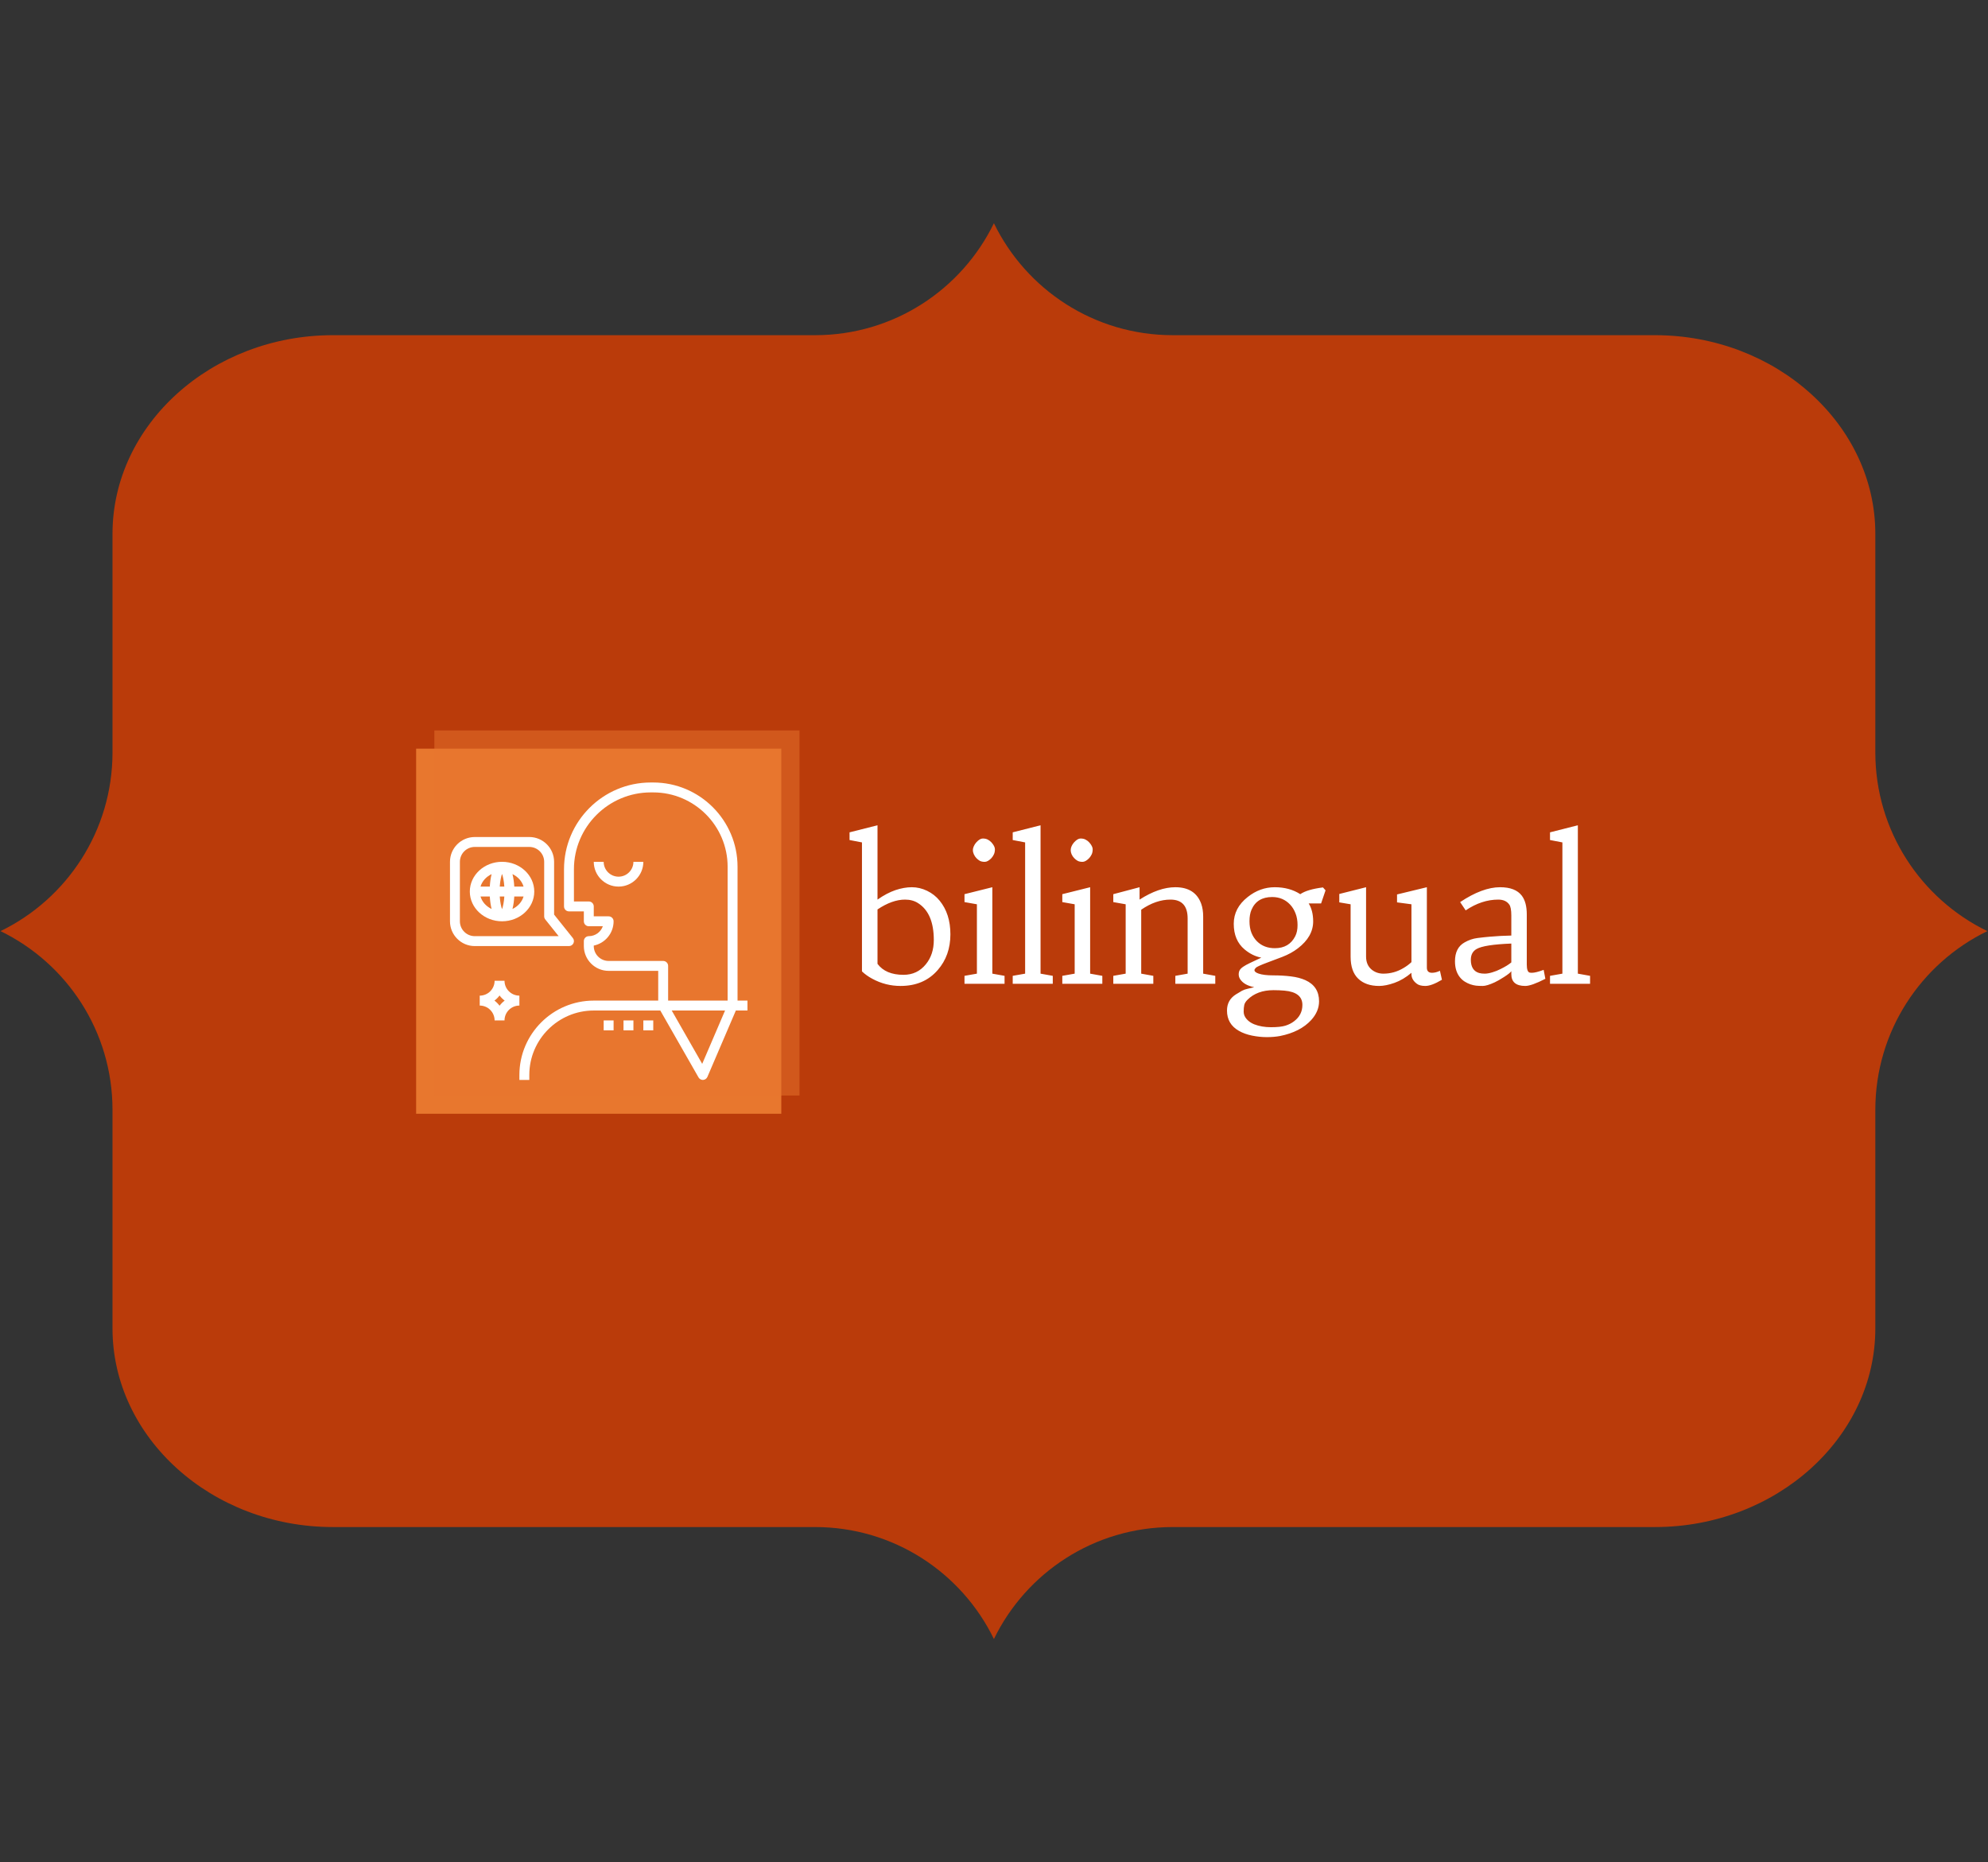 <svg xmlns="http://www.w3.org/2000/svg" version="1.1" xmlns:xlink="http://www.w3.org/1999/xlink" xmlns:svgjs="http://svgjs.dev/svgjs" width="1000" height="937" viewBox="0 0 1000 937"><rect x="0" y="0" width="1000" height="937" fill="#333333" stroke="none"/><g transform="matrix(1,0,0,1,0,0)"><svg viewBox="0 0 384 360" data-background-color="#ffffff" preserveAspectRatio="xMidYMid meet" height="937" width="1000" xmlns="http://www.w3.org/2000/svg" xmlns:xlink="http://www.w3.org/1999/xlink"><g id="tight-bounds" transform="matrix(1,0,0,1,0,0)"><svg viewBox="0 0 384 360" height="360" width="384"><g><svg></svg></g><g><svg viewBox="0 0 384 360" height="360" width="384"><g><path transform="translate(-42.616,-54.616) scale(4.692,4.692)" d="M86.305 42.635v-9.002c0-4.501-4.084-8.184-9.076-8.184h-19.864c-3.239 0-6.039-1.882-7.365-4.613-1.326 2.73-4.126 4.613-7.365 4.613h-19.864c-4.992 0-9.076 3.683-9.076 8.184v9.002c0 3.239-1.882 6.039-4.613 7.365 2.73 1.326 4.613 4.126 4.613 7.365v9.002c0 4.501 4.084 8.184 9.076 8.184h19.864c3.239 0 6.039 1.882 7.365 4.613 1.326-2.73 4.126-4.613 7.365-4.613h19.864c4.992 0 9.076-3.683 9.076-8.184v-9.002c0-3.239 1.882-6.039 4.613-7.365-2.73-1.326-4.613-4.126-4.613-7.365z" fill="#ba3b0a" fill-rule="nonzero" stroke="none" stroke-width="1" stroke-linecap="butt" stroke-linejoin="miter" stroke-miterlimit="10" stroke-dasharray="" stroke-dashoffset="0" font-family="none" font-weight="none" font-size="none" text-anchor="none" style="mix-blend-mode: normal" data-fill-palette-color="tertiary"></path></g><g transform="matrix(1,0,0,1,76.8,141.194)"><svg viewBox="0 0 230.4 77.613" height="77.613" width="230.4"><g><svg viewBox="0 0 370.908 124.945" height="77.613" width="230.4"><g transform="matrix(1,0,0,1,140.508,29.509)"><svg viewBox="0 0 230.4 65.926" height="65.926" width="230.4"><g id="textblocktransform"><svg viewBox="0 0 230.4 65.926" height="65.926" width="230.4" id="textblock"><g><svg viewBox="0 0 230.4 65.926" height="65.926" width="230.4"><g transform="matrix(1,0,0,1,0,0)"><svg width="230.4" viewBox="0.95 -40.6 189.66 54.27" height="65.926" data-palette-color="#ffffff"><path d="M4.13-3.17L4.13-36.21 0.95-36.82 0.95-38.79 8.11-40.6 8.11-21.56Q10.5-23.24 12.71-23.99 14.92-24.73 16.91-24.73 18.9-24.73 20.8-23.82 22.71-22.9 24.02-21.29L24.02-21.29Q26.78-17.92 26.78-12.67L26.78-12.67Q26.78-7.23 23.54-3.52L23.54-3.52Q20.02 0.56 14.01 0.56L14.01 0.56Q10.16 0.56 6.76-1.29L6.76-1.29Q5.25-2.1 4.13-3.17L4.13-3.17ZM15.16-21.56L15.16-21.56Q11.87-21.56 8.11-19.04L8.11-19.04 8.11-5.1Q10.21-2.29 14.77-2.29L14.77-2.29Q18.29-2.29 20.48-4.98L20.48-4.98Q22.53-7.47 22.53-11.21L22.53-11.21Q22.53-18.09 18.51-20.65L18.51-20.65Q17.11-21.56 15.16-21.56ZM37.52-24.73L37.52-2.59 40.65-2.03 40.65 0 30.39 0 30.39-2.03 33.57-2.59 33.57-20.36 30.39-20.92 30.39-22.95 37.52-24.73ZM33.43-32.19Q33.03-32.62 32.79-33.15 32.54-33.69 32.54-34.22 32.54-34.74 32.79-35.27 33.03-35.79 33.42-36.23L33.42-36.23Q34.32-37.21 35.07-37.21 35.81-37.21 36.34-36.94 36.86-36.67 37.28-36.23L37.28-36.23Q38.18-35.23 38.18-34.46 38.18-33.69 37.92-33.15 37.67-32.62 37.28-32.18L37.28-32.18Q36.35-31.23 35.58-31.23 34.81-31.23 34.32-31.49 33.84-31.76 33.43-32.19ZM49.87-40.6L49.87-2.59 53-2.03 53 0 42.74 0 42.74-2.03 45.92-2.59 45.92-36.21 42.74-36.82 42.74-38.79 49.87-40.6ZM62.57-24.73L62.57-2.59 65.69-2.03 65.69 0 55.44 0 55.44-2.03 58.61-2.59 58.61-20.36 55.44-20.92 55.44-22.95 62.57-24.73ZM58.48-32.19Q58.07-32.62 57.83-33.15 57.59-33.69 57.59-34.22 57.59-34.74 57.83-35.27 58.07-35.79 58.46-36.23L58.46-36.23Q59.37-37.21 60.11-37.21 60.86-37.21 61.38-36.94 61.91-36.67 62.32-36.23L62.32-36.23Q63.22-35.23 63.22-34.46 63.22-33.69 62.97-33.15 62.71-32.62 62.32-32.18L62.32-32.18Q61.39-31.23 60.62-31.23 59.86-31.23 59.37-31.49 58.88-31.76 58.48-32.19ZM83.14-21.56L83.14-21.56Q79.41-21.56 75.65-18.97L75.65-18.97 75.65-2.59 78.75-2.03 78.75 0 68.5 0 68.5-2.03 71.67-2.59 71.67-20.36 68.5-20.92 68.5-22.95 75.23-24.73 75.23-21.56Q80.17-24.73 84.39-24.73L84.39-24.73Q89.47-24.73 91.01-20.51L91.01-20.51Q91.52-19.09 91.52-17.19L91.52-17.19 91.52-2.59 94.62-2.03 94.62 0 84.39 0 84.39-2.03 87.54-2.59 87.54-16.72Q87.54-21.56 83.14-21.56ZM121.72-20.58L118.54-20.58Q119.69-18.73 119.69-15.97L119.69-15.97Q119.69-12.08 115.78-9.08L115.78-9.08Q114.07-7.76 111.78-6.88L111.78-6.88 108.04-5.47Q105.36-4.47 105-4.09 104.65-3.71 104.65-3.48 104.65-3.25 104.89-3.03 105.14-2.81 105.7-2.61L105.7-2.61Q107.04-2.15 109.46-2.15 111.88-2.15 113.98-1.89 116.08-1.64 117.69-0.93L117.69-0.93Q121.2 0.66 121.2 4.49L121.2 4.49Q121.2 7.08 119.18 9.3L119.18 9.3Q116.37 12.35 111.22 13.38L111.22 13.38Q109.68 13.67 107.82 13.67 105.97 13.67 104.04 13.28 102.11 12.89 100.67 12.06L100.67 12.06Q97.62 10.33 97.62 6.86L97.62 6.86Q97.62 4.17 99.89 2.73L99.89 2.73 101.48 1.78Q102.14 1.44 102.95 1.27 103.77 1.1 104.6 0.88L104.6 0.88Q101.97 0.37 100.96-1.22L100.96-1.22Q100.62-1.78 100.62-2.4 100.62-3.03 100.87-3.47 101.11-3.91 101.75-4.35 102.38-4.79 103.5-5.32L103.5-5.32 106.41-6.69Q104.11-7.13 102.11-8.81L102.11-8.81Q99.35-11.13 99.35-15.36L99.35-15.36Q99.35-19.41 102.92-22.22L102.92-22.22Q106.07-24.73 109.85-24.73 113.63-24.73 116.39-22.95L116.39-22.95Q118.15-24.17 122.2-24.68L122.2-24.68 122.86-23.93 121.72-20.58ZM102.04 5.46Q101.89 6.13 101.89 7.15 101.89 8.18 102.65 9.05 103.41 9.91 104.58 10.38L104.58 10.38Q106.48 11.13 108.89 11.13 111.29 11.13 112.56 10.74 113.83 10.35 114.78 9.62L114.78 9.62Q116.93 8.01 116.93 5.42L116.93 5.42Q116.93 2.17 112.34 1.76L112.34 1.76Q111 1.64 109.53 1.64L109.53 1.64Q105.33 1.64 102.87 4.1L102.87 4.1Q102.18 4.79 102.04 5.46ZM103.89-18.95L103.89-18.95Q103.38-17.75 103.38-16.03 103.38-14.31 103.89-13.04 104.41-11.77 105.29-10.89L105.29-10.89Q107.07-9.11 109.88-9.11L109.88-9.11Q113.54-9.11 115.1-12.18L115.1-12.18Q115.69-13.33 115.69-15.03 115.69-16.72 115.17-18.04 114.66-19.36 113.78-20.29L113.78-20.29Q111.95-22.22 109.19-22.22L109.19-22.22Q105.29-22.22 103.89-18.95ZM152.16-3.32L152.67-1.03Q150.01 0.56 148.42 0.56L148.42 0.56Q146.91 0.56 146.18-0.05L146.18-0.05Q144.86-1.07 144.86-2.47L144.86-2.47 144.86-2.81Q142.76-1.03 140.51-0.23 138.27 0.56 136.58 0.56L136.58 0.56Q133.16 0.56 131.22-1.31 129.28-3.17 129.28-6.96L129.28-6.96 129.28-20.36 126.38-20.85 126.38-23 133.24-24.73 133.24-6.96Q133.24-4.76 134.75-3.56L134.75-3.56Q136-2.59 137.68-2.59L137.68-2.59Q140.44-2.59 142.86-4.05L142.86-4.05Q143.95-4.69 144.86-5.54L144.86-5.54 144.86-20.36 141.17-20.85 141.17-22.88 148.81-24.73 148.81-4.13Q148.81-2.81 150.13-2.81L150.13-2.81Q151.06-2.81 152.16-3.32L152.16-3.32ZM178.72-3.56L179.16-1.27Q175.59 0.56 174.01 0.56L174.01 0.56Q170.44 0.56 170.44-2.47L170.44-2.47 170.44-3.22Q170.1-2.71 168.57-1.73 167.05-0.76 166.19-0.37L166.19-0.37Q164.17 0.56 163.12 0.56 162.07 0.56 161.38 0.48 160.7 0.39 159.97 0.15 159.24-0.1 158.53-0.54 157.82-0.98 157.26-1.68L157.26-1.68Q156.01-3.25 156.01-5.76L156.01-5.76Q156.01-9.23 158.48-10.6L158.48-10.6Q160.04-11.5 161.79-11.72 163.53-11.94 164.97-12.06L164.97-12.06Q167.71-12.3 170.44-12.35L170.44-12.35 170.44-17.48Q170.44-19.6 169.9-20.31L169.9-20.31Q169-21.56 167.1-21.56L167.1-21.56Q162.85-21.56 158.75-18.8L158.75-18.8 157.33-20.92Q163.04-24.73 167.56-24.73L167.56-24.73Q171.49-24.73 173.13-22.56L173.13-22.56Q174.4-20.87 174.4-17.77L174.4-17.77 174.4-4.93Q174.4-3.13 175.08-2.88L175.08-2.88Q175.32-2.81 175.71-2.81L175.71-2.81Q176.69-2.81 178.72-3.56L178.72-3.56ZM170.44-5.47L170.44-10.3Q163.51-10.03 161.55-8.91L161.55-8.91Q160.07-8.06 160.07-6.15L160.07-6.15Q160.07-3.39 162.19-2.76L162.19-2.76Q162.78-2.59 163.62-2.59 164.46-2.59 165.58-2.93 166.71-3.27 167.66-3.76L167.66-3.76Q169.46-4.64 170.44-5.47L170.44-5.47ZM187.48-40.6L187.48-2.59 190.61-2.03 190.61 0 180.35 0 180.35-2.03 183.52-2.59 183.52-36.21 180.35-36.82 180.35-38.79 187.48-40.6Z" opacity="1" transform="matrix(1,0,0,1,0,0)" fill="#ffffff" class="wordmark-text-0" data-fill-palette-color="quaternary" id="text-0"></path></svg></g></svg></g></svg></g></svg></g><g><svg viewBox="0 0 124.945 124.945" height="124.945" width="124.945"><g><svg></svg></g><g id="icon-0"><svg viewBox="0 0 124.945 124.945" height="124.945" width="124.945"><g><rect width="113.607" height="113.607" x="5.669" y="5.669" fill="#e8772e" data-fill-palette-color="accent"></rect><rect width="113.607" height="113.607" x="11.338" y="8.881784197001252e-16" fill="#e8772e" opacity="0.5" data-fill-palette-color="accent"></rect></g><g transform="matrix(1,0,0,1,16.197,16.197)"><svg viewBox="0 0 92.552 92.552" height="92.552" width="92.552"><g><svg xmlns="http://www.w3.org/2000/svg" xmlns:xlink="http://www.w3.org/1999/xlink" version="1.1" x="0" y="0" viewBox="2 2 60 60" style="enable-background:new 0 0 64 64;" xml:space="preserve" height="92.552" width="92.552" class="icon-cg-0" data-fill-palette-color="background" id="cg-0"><path d="M16 45c-1.654 0-3-1.346-3-3h-2c0 1.654-1.346 3-3 3v2c1.654 0 3 1.346 3 3h2c0-1.654 1.346-3 3-3V45zM12 47.031c-0.292-0.393-0.638-0.739-1.031-1.031 0.393-0.292 0.739-0.638 1.031-1.031 0.292 0.393 0.638 0.739 1.031 1.031C12.638 46.292 12.292 46.638 12 47.031z" fill="#ffffff" data-fill-palette-color="background"></path><path d="M62 46h-2V19c0-9.374-7.627-17-17.003-17H42.5C32.851 2 25 9.851 25 19.5V27c0 0.552 0.448 1 1 1h3v2c0 0.552 0.448 1 1 1h2.829c-0.413 1.164-1.525 2-2.829 2-0.552 0-1 0.448-1 1v1c0 2.757 2.243 5 5 5h10v6H31c-8.271 0-15 6.729-15 15v1h2v-1c0-7.168 5.832-13 13-13h13.42l7.712 13.496C52.311 61.809 52.643 62 53 62c0.019 0 0.038 0 0.057-0.001 0.379-0.022 0.712-0.256 0.862-0.604L59.659 48H62V46zM45 38H34c-1.654 0-3-1.346-3-3v-0.101c2.279-0.464 4-2.485 4-4.899 0-0.552-0.448-1-1-1h-3v-2c0-0.552-0.448-1-1-1h-3v-6.5C27 10.953 33.953 4 42.5 4h0.497C51.27 4 58 10.729 58 19v27H46v-7C46 38.448 45.552 38 45 38zM52.872 58.76L46.723 48h10.76L52.872 58.76z" fill="#ffffff" data-fill-palette-color="background"></path><path d="M26.901 34.433c0.167-0.346 0.12-0.758-0.121-1.058L23 28.649V18c0-2.757-2.243-5-5-5H7c-2.757 0-5 2.243-5 5v12c0 2.757 2.243 5 5 5h19C26.384 35 26.735 34.78 26.901 34.433zM7 33c-1.654 0-3-1.346-3-3V18c0-1.654 1.346-3 3-3h11c1.654 0 3 1.346 3 3v11c0 0.227 0.077 0.447 0.219 0.625l2.7 3.375H7z" fill="#ffffff" data-fill-palette-color="background"></path><path d="M12.5 18C8.916 18 6 20.691 6 24s2.916 6 6.5 6 6.5-2.691 6.5-6S16.084 18 12.5 18zM16.84 23h-1.872c-0.042-0.712-0.141-1.643-0.363-2.514C15.7 21.007 16.521 21.909 16.84 23zM12.038 25h0.924c-0.077 1.155-0.271 2.037-0.462 2.559C12.309 27.037 12.115 26.155 12.038 25zM12.038 23c0.077-1.155 0.271-2.037 0.462-2.559 0.191 0.522 0.385 1.404 0.462 2.559H12.038zM10.395 20.486c-0.222 0.87-0.321 1.802-0.363 2.514H8.16C8.479 21.909 9.3 21.007 10.395 20.486zM8.16 25h1.872c0.042 0.712 0.141 1.643 0.363 2.514C9.3 26.993 8.479 26.091 8.16 25zM14.605 27.514c0.222-0.87 0.321-1.802 0.363-2.514h1.872C16.521 26.091 15.7 26.993 14.605 27.514z" fill="#ffffff" data-fill-palette-color="background"></path><path d="M36 21c-1.654 0-3-1.346-3-3h-2c0 2.757 2.243 5 5 5s5-2.243 5-5h-2C39 19.654 37.654 21 36 21z" fill="#ffffff" data-fill-palette-color="background"></path><rect x="41" y="50" width="2" height="2" fill="#ffffff" data-fill-palette-color="background"></rect><rect x="37" y="50" width="2" height="2" fill="#ffffff" data-fill-palette-color="background"></rect><rect x="33" y="50" width="2" height="2" fill="#ffffff" data-fill-palette-color="background"></rect></svg></g></svg></g></svg></g></svg></g></svg></g></svg></g></svg></g><defs></defs></svg><rect width="384" height="360" fill="none" stroke="none" visibility="hidden"></rect></g></svg></g></svg>